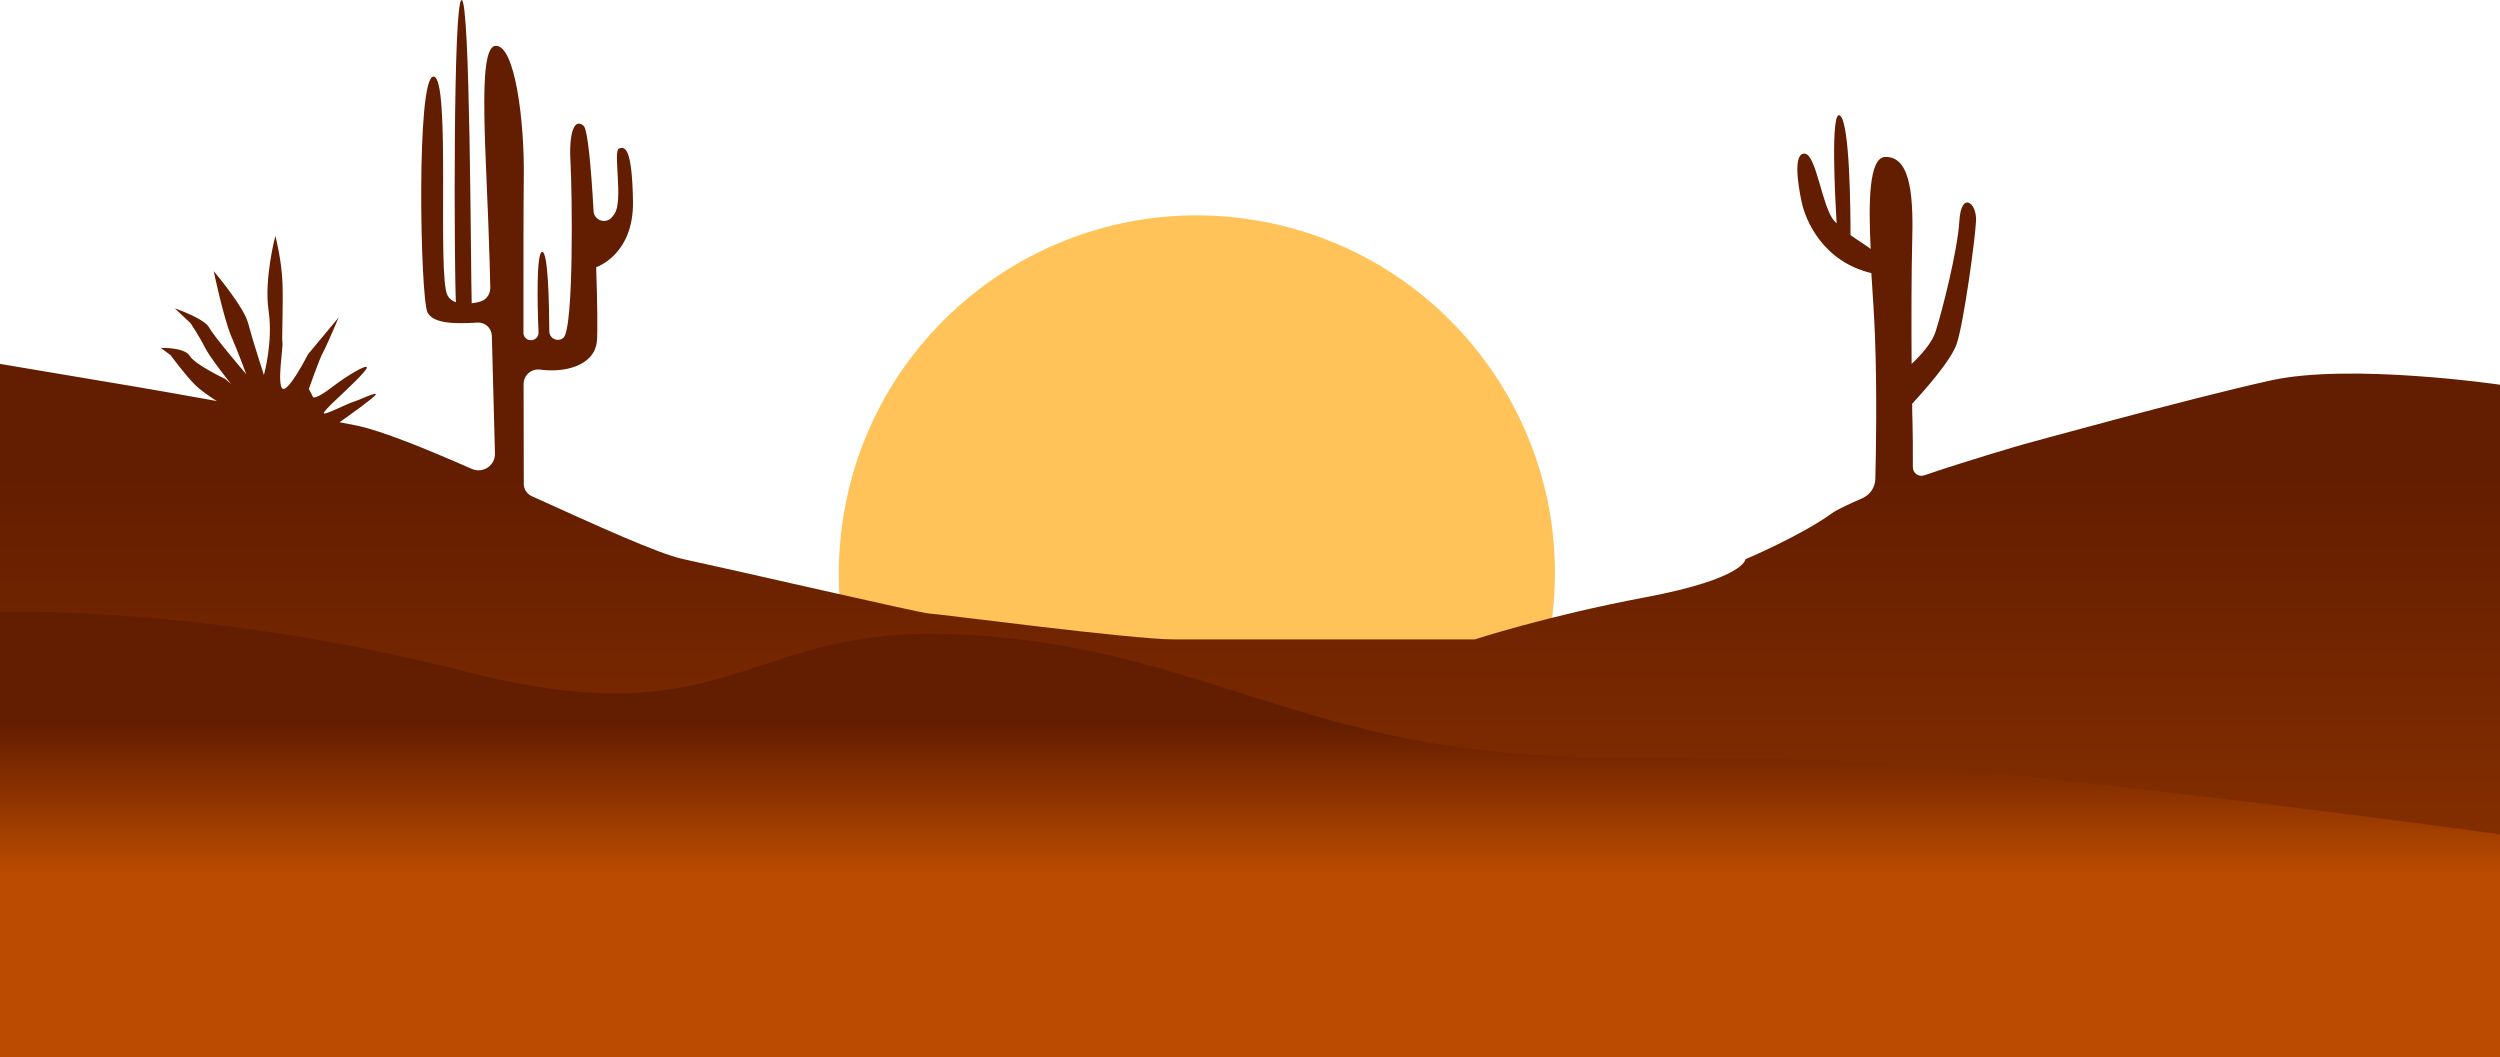 <?xml version="1.0" encoding="utf-8"?>
<!-- Generator: Adobe Illustrator 25.4.1, SVG Export Plug-In . SVG Version: 6.00 Build 0)  -->
<svg version="1.1" id="Layer_1" xmlns="http://www.w3.org/2000/svg" xmlns:xlink="http://www.w3.org/1999/xlink" x="0px" y="0px"
	 viewBox="0 0 1440 608.9" style="enable-background:new 0 0 1440 608.9;" xml:space="preserve">
<style type="text/css">
	.st0{fill:#FFC359;}
	.st1{fill:url(#SVGID_1_);}
	.st2{fill:url(#SVGID_00000088849960454462715870000012120524339380801668_);}
</style>
<path class="st0" d="M892.8,364.2c18.8-112.3-57.1-218.5-169.4-237.3S504.7,184,486,296.3c-18.8,112.3,57.1,218.5,169.4,237.3
	C767.8,552.4,874,476.5,892.8,364.2z"/>
<linearGradient id="SVGID_1_" gradientUnits="userSpaceOnUse" x1="720" y1="71.593" x2="720" y2="637.184" gradientTransform="matrix(1 0 0 -1 0 908)">
	<stop  offset="0" style="stop-color:#BA4B00"/>
	<stop  offset="0.998" style="stop-color:#631D00"/>
</linearGradient>
<path class="st1" d="M1440,221.6c0,0-86-12.6-131.9-2.5c-45.9,10.1-143.5,37.1-143.5,37.1s-28.2,8.1-56.3,17.6
	c-3.2,1.1-6.5-1.3-6.5-4.7c0-10.7,0-21-0.2-26.4c-0.1-2.2-0.2-5.7-0.2-10.1c6.5-7.1,22.5-24.9,25.7-34.7
	c4.1-12.3,10.6-60.1,11.1-70.7c0.5-10.6-8.6-17.2-9.6,0c-1,17.2-10.1,52.7-13.7,63.8c-2.1,6.7-8.8,13.9-13.8,18.6
	c-0.2-23.9-0.1-53.5,0.3-68.9c0.7-25,0-50.7-15.5-50.3c-9.4,0.2-9.7,26-8.4,53c-2.1-1.8-6.8-4.5-11.6-8c0-14.4-0.4-64.5-6-68.8
	c-5.7-4.4-2.8,48.6-2,62.1c-0.5-0.5-1-1-1.5-1.6c-6.8-7.7-10.2-38-16.8-38.6s-4.3,16.5-1.8,28.1c2.3,10.5,12.3,34.1,40.1,40.7
	c0.8,12.6,1.7,25.4,2.1,36.7c1.2,31,0.6,66.3,0.2,81.8c-0.1,4.9-3,9.2-7.5,11.2c-6.2,2.7-14.6,6.5-17.3,8.5
	c-18,13.1-50,26.6-50,26.6s-0.3,11.1-57.5,21.9c-57.3,10.8-98.4,24.3-98.4,24.3s-148.2,0-173.1,0c-24.9,0-137.1-14.9-141.1-14.9
	c-4.1,0-112.1-25-141.9-31.4c-14.4-3.1-50-19.4-87.1-36.2c-2.8-1.3-4.6-4-4.6-7.1c0-13.7-0.1-34.6-0.1-57.5c0-5.1,4.5-9,9.6-8.3
	c13.6,1.9,31.1-2,32.6-16.2c0.5-4.8,0.3-22.3-0.4-42.8c0,0,21.7-7,21.2-37.9c-0.5-30.9-4.6-31.9-8.1-30.4
	c-3.5,1.5,2.6,29.9-2.5,37.5c-0.4,0.7-1,1.3-1.5,2c-3.5,4.2-10.3,1.9-10.6-3.5c-1.4-25.1-3.4-47.1-5.7-49.1c-5.1-4.6-8.6,3-7.6,20.8
	c1,17.7,2,96.2-4.1,101.3c-3.2,2.7-8.1,0.4-8.1-3.8c-0.1-16.7-0.7-45.9-4.1-45.7c-3.4,0.2-2.8,30-2.1,46.4c0.1,2.7-2.3,4.8-5,4.4
	l-0.1,0c-2.1-0.3-3.6-2.1-3.6-4.3c0-37.7,0-74.5,0.2-88.7c0.5-33.4-5.1-77-16.2-76.5s-5.1,63.3-3.5,123.6c0.1,5.1,0.3,10.4,0.4,15.7
	c0.1,3.8-2.4,7.2-6.1,8.1c-1.5,0.4-3,0.7-4.6,0.9C271.1,156,270.9-0.3,265.9,0c-5,0.3-4.3,154.6-3.3,174.1c-2-0.7-3.7-1.9-4.8-3.9
	c-6.1-10.6,2-126.1-8.1-126.1c-10.1,0-7.6,127.1-3.5,135.7c3.3,7,17,6.7,28.9,6c4.4-0.2,8,3.2,8.2,7.5c0.7,26.1,1.4,50.9,1.8,67.9
	c0.2,6.9-6.9,11.7-13.3,8.9c-27.1-11.9-51.8-21.9-66-24.9c-3-0.6-6.4-1.3-10.2-2c6.5-4.6,20.1-14.3,20.8-15.9c1-2-9.1,3-12.7,4.1
	c-3.5,1-17.2,8.1-17.2,6.6c0-1.5,9.6-10.1,11.1-11.6c1.5-1.5,13.7-12.7,13.7-14.7s-10.6,4.1-19.8,11.1c-9.1,7.1-11.1,6.1-11.1,6.1
	l-2.5-4.9c0,0,6.1-17.4,8.1-20.9c2-3.5,9.1-20.3,9.1-20.3l-17.7,21.3c0,0-11.1,21.8-14.6,19.8c-3.4-2,0.4-24.8-0.1-26.3
	c-0.5-1.5,0.5-21.8,0-34.9c-0.5-13.2-4.1-26.8-4.1-26.8s-6.6,24.8-3.9,43c2.7,18.1-2.7,37.1-2.7,37.1s-6.6-20.3-9.1-29.9
	c-2.5-9.6-19.8-29.9-19.8-29.9s5.6,26.8,10.1,37.5c4.6,10.6,8.6,21.8,8.6,21.8s-18.7-21.8-21.3-26.8c-2.5-5.1-19.8-11.1-19.8-11.1
	l9.1,8.6c0,0,5.1,7.6,8.1,13.7c3,6.1,15.2,21.3,15.2,21.3l-3.5-3c0,0-17.2-8.1-20.3-13.2c-3-5.1-16.7-4.6-16.7-4.6l5.6,4.1
	c0,0,8.6,11.7,14.2,17.2c3,3,8.3,6.7,12.5,9.3C88.7,224.4,55.8,219,55.8,219L0,209.6v318.2L1440,593V221.6z"/>
<linearGradient id="SVGID_00000140713505332768580450000016369188319954514619_" gradientUnits="userSpaceOnUse" x1="720" y1="404.958" x2="720" y2="491.68" gradientTransform="matrix(1 0 0 -1 0 908)">
	<stop  offset="0" style="stop-color:#BA4B00"/>
	<stop  offset="0.998" style="stop-color:#631D00"/>
</linearGradient>
<path style="fill:url(#SVGID_00000140713505332768580450000016369188319954514619_);" d="M1440,480.6c0,0-132.4-18.6-292.2-35.4
	c-159.8-16.8-218.9-0.4-320.6-16.8c-101.7-16.4-167.6-60.4-283.4-63.2c-115.8-2.8-125,60.3-275.5,21.7C117.8,348.3,0,352.4,0,352.4
	v256.5h1440V480.6z"/>
</svg>
